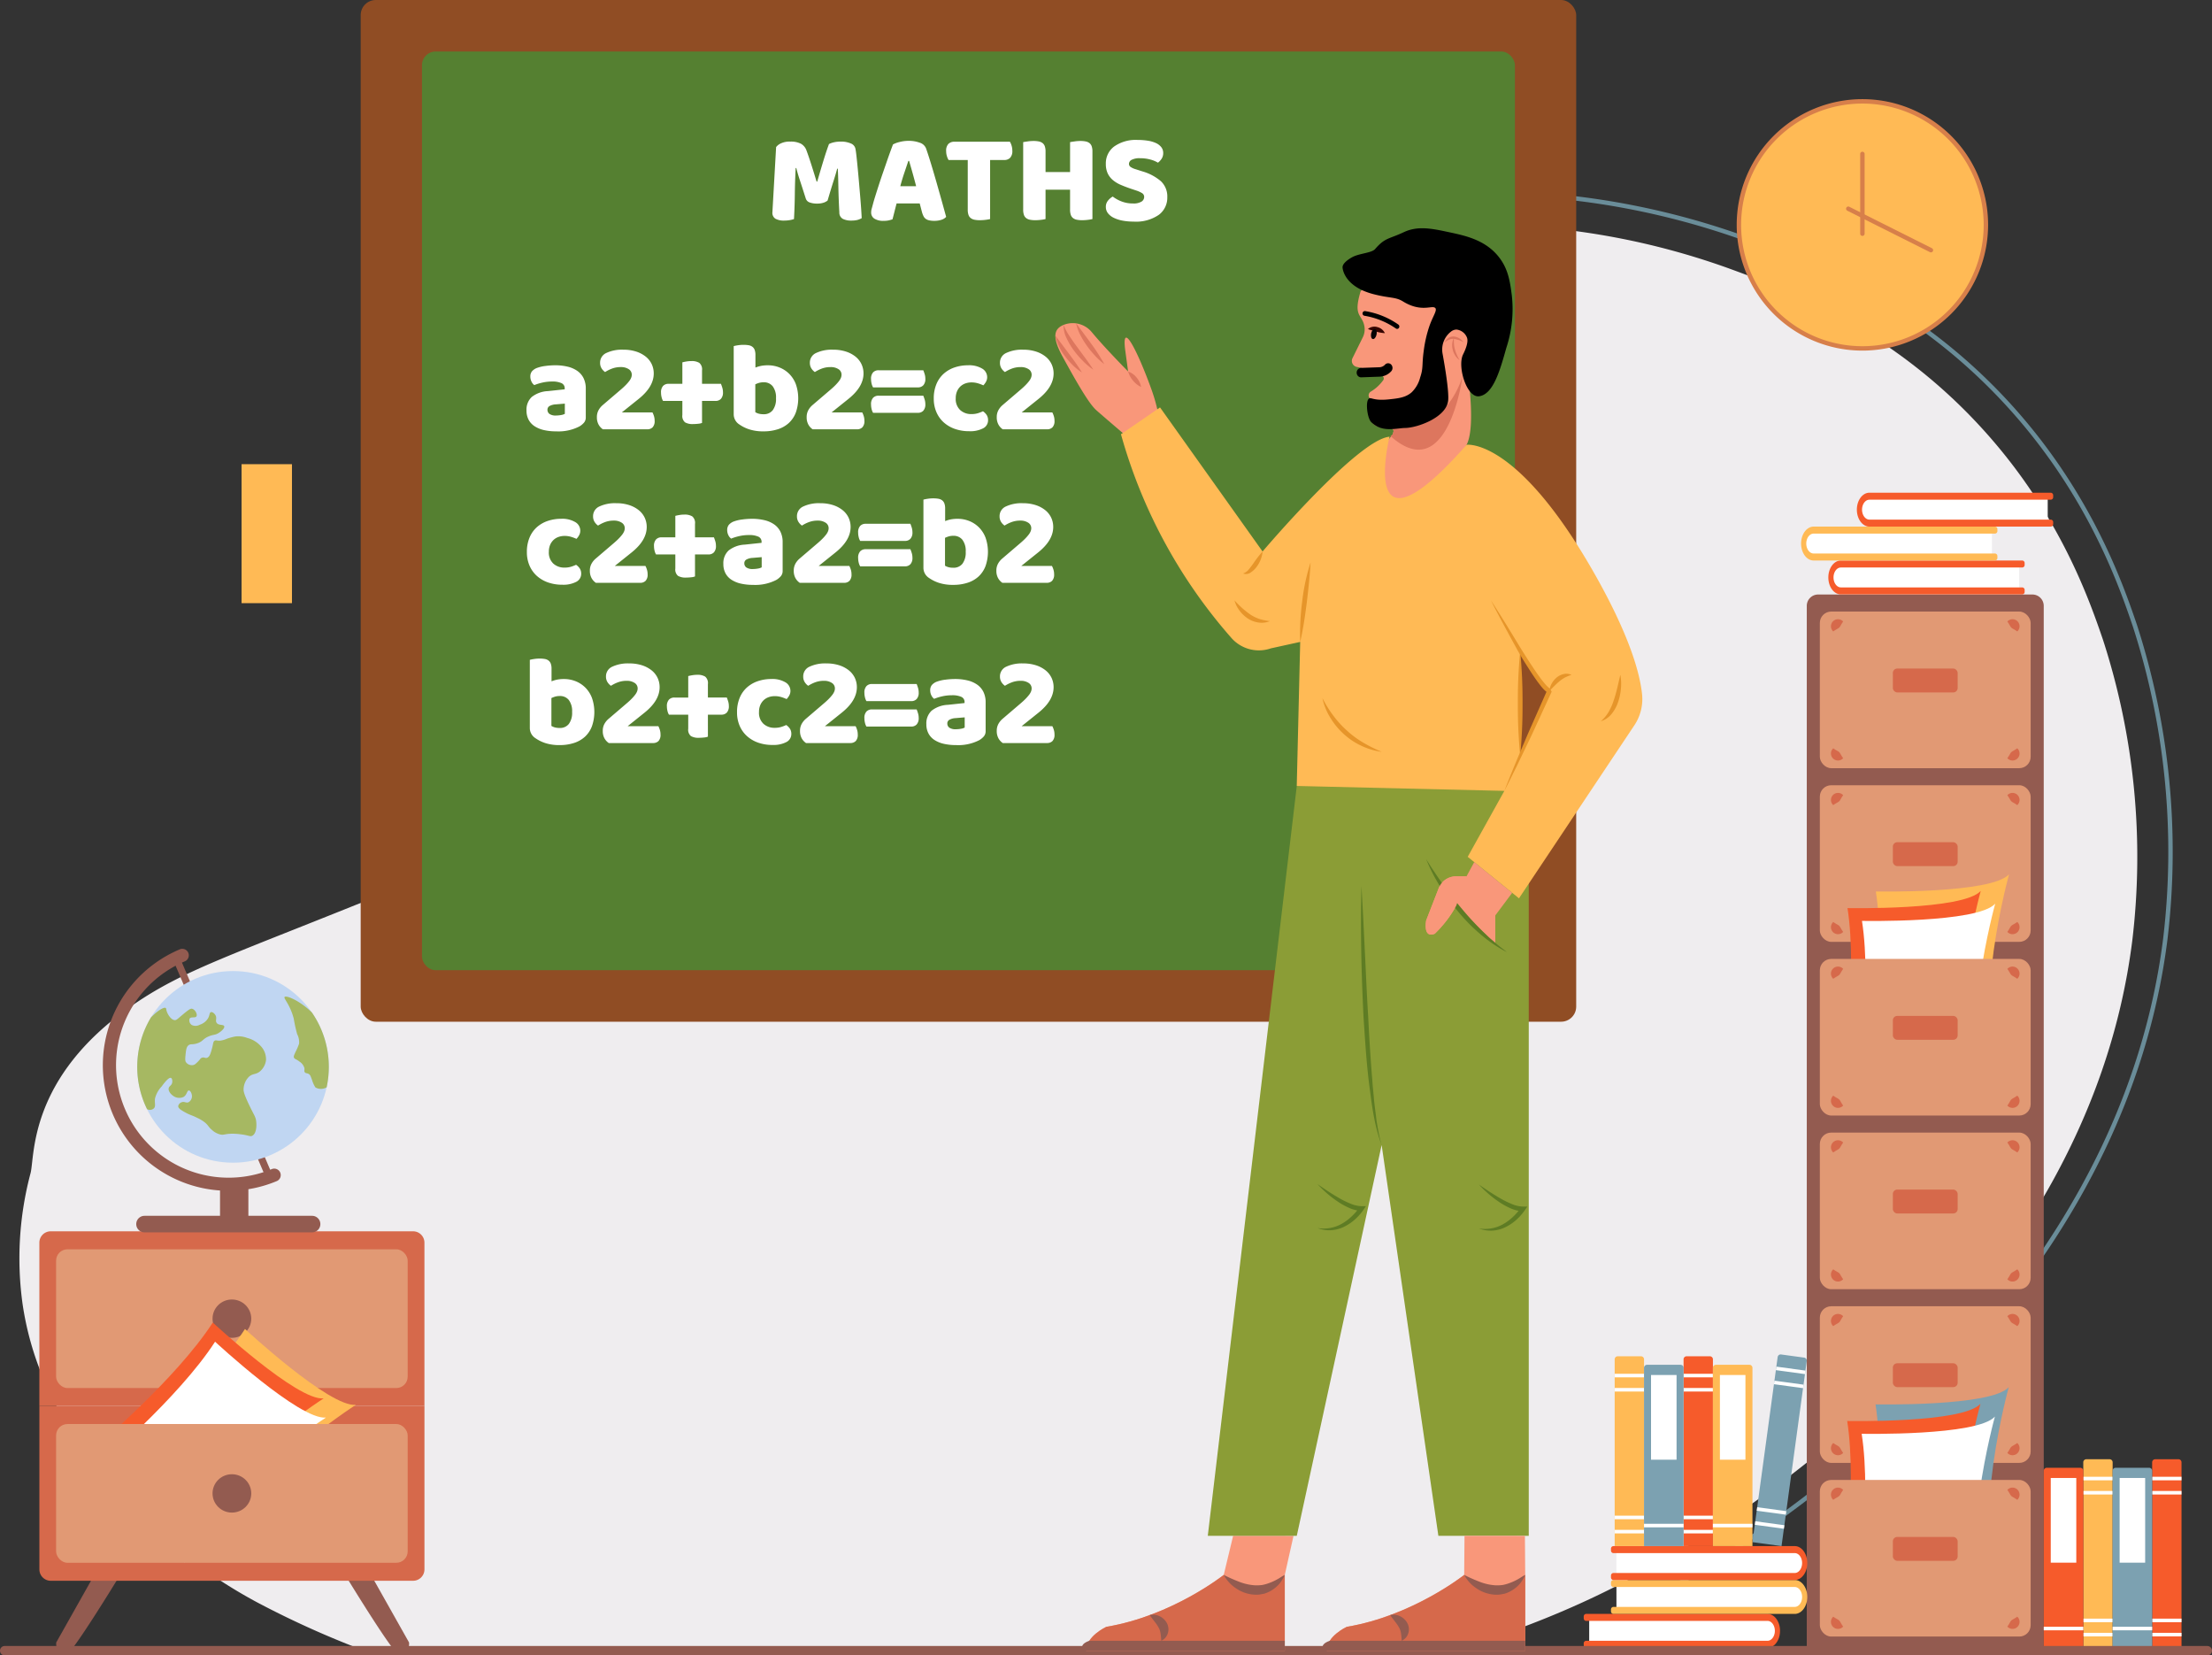 <svg xmlns="http://www.w3.org/2000/svg" viewBox="0 0 471.385 352.678" id="sir-teaching-maths-in-the-class"><rect x="0" y="0" width="471.385" height="352.678" fill="#333333" stroke="none"/><g data-name="Layer 2"><g data-name="Layer 1"><path fill="#efedef" d="M306.768,352.673c15.255-4.769,28.942-9.641,45.408-18.888,16.982-9.538,92.422-54.928,102.232-133.484a149.842,149.842,0,0,0-6.252-63.987c-3.032-8.89-9.322-26.746-25.197-44.404C403.527,70.281,381.353,61.898,368.351,57.157a157.567,157.567,0,0,0-61.227-9.097c-11.791.385-32.604,1.249-56.261,11.584-15.433,6.74-25.028,14.429-39.166,25.919-22.399,18.222-25.347,25.807-64.531,63.433-10.758,10.326-19.602,18.466-33.101,26.483-9.36,5.558-16.926,8.665-30.886,14.335-34.312,13.941-44.081,16.763-55.309,24.612C6.035,229.7,7.45,246.357,6.511,249.943a70.527,70.527,0,0,0-1.662,28.135c2.863,18.841,13.011,31.158,19.311,38.612a106.174,106.174,0,0,0,30.886,24.821,197.374,197.374,0,0,0,25.309,11.162Z"></path><path fill="#6a8d99" d="M355.199,339.355l-.459-.818c22.437-12.604,96.409-59.855,106.248-138.691a156.164,156.164,0,0,0-6.49-66.438c-2.796-8.198-9.344-27.397-26.143-46.09-20.582-22.901-44.073-31.467-56.693-36.068a163.434,163.434,0,0,0-63.599-9.453c-11.664.38-33.374,1.085-58.433,12.026l-.375-.859c25.224-11.015,47.886-11.751,58.776-12.104A164.206,164.206,0,0,1,371.984,50.367c12.696,4.631,36.33,13.248,57.068,36.324,16.929,18.835,23.52,38.161,26.334,46.414a157.161,157.161,0,0,1,6.533,66.857C452.026,279.234,377.733,326.697,355.199,339.355Z"></path><path fill="#935b50" d="M385.03,129.081V352.447H435.528V129.081a2.423,2.423,0,0,0-2.423-2.423H387.453A2.423,2.423,0,0,0,385.03,129.081Z"></path><rect width="44.925" height="33.367" x="387.816" y="167.294" fill="#e19974" rx="2.423"></rect><rect width="44.925" height="33.367" x="387.816" y="130.292" fill="#e19974" rx="2.423"></rect><path fill="#d6694b" d="M429.888 159.424a1.497 1.497 0 11-2.115 2.115c.533-.766.599-1.058.832-1.283C428.832 160.026 429.126 159.958 429.888 159.424zM427.772 132.412a1.497 1.497 0 112.115 2.115c-.766-.533-1.058-.598-1.283-.832C428.374 133.468 428.305 133.173 427.772 132.412zM390.67 134.527a1.497 1.497 0 112.115-2.115c-.533.766-.599 1.058-.832 1.283C391.726 133.926 391.431 133.994 390.67 134.527zM392.785 161.54a1.497 1.497 0 11-2.115-2.115c.766.533 1.058.599 1.283.832C392.184 160.484 392.252 160.778 392.785 161.54zM429.888 196.426a1.497 1.497 0 11-2.115 2.115c.533-.766.599-1.058.832-1.283C428.832 197.027 429.126 196.959 429.888 196.426zM427.772 169.413a1.497 1.497 0 112.115 2.115c-.766-.533-1.058-.599-1.283-.832C428.374 170.469 428.305 170.175 427.772 169.413zM390.67 171.529a1.497 1.497 0 112.115-2.115c-.533.766-.599 1.058-.832 1.283C391.726 170.928 391.431 170.996 390.67 171.529zM392.785 198.541a1.497 1.497 0 11-2.115-2.115c.766.533 1.058.599 1.283.832C392.184 197.485 392.252 197.78 392.785 198.541z"></path><rect width="44.925" height="33.367" x="387.816" y="241.297" fill="#e19974" rx="2.423"></rect><rect width="44.925" height="33.367" x="387.816" y="278.299" fill="#e19974" rx="2.423"></rect><rect width="13.812" height="5.089" x="403.373" y="142.432" fill="#d6694b" rx=".939"></rect><rect width="13.812" height="5.089" x="403.373" y="253.437" fill="#d6694b" rx=".939"></rect><rect width="13.812" height="5.089" x="403.373" y="290.439" fill="#d6694b" rx=".939"></rect><rect width="13.812" height="5.089" x="403.373" y="179.434" fill="#d6694b" rx=".939"></rect><path fill="#d6694b" d="M429.888 270.429a1.497 1.497 0 11-2.115 2.115c.533-.766.599-1.058.832-1.283C428.832 271.03 429.126 270.962 429.888 270.429zM427.772 243.417a1.497 1.497 0 112.115 2.115c-.766-.533-1.058-.599-1.283-.832C428.374 244.472 428.305 244.178 427.772 243.417zM390.67 245.532a1.497 1.497 0 112.115-2.115c-.533.766-.599 1.058-.832 1.283C391.726 244.931 391.431 244.999 390.67 245.532zM392.785 272.544a1.497 1.497 0 11-2.115-2.115c.766.533 1.058.599 1.283.832C392.184 271.488 392.252 271.783 392.785 272.544zM429.888 307.431a1.497 1.497 0 11-2.115 2.115c.533-.766.599-1.058.832-1.283C428.832 308.032 429.126 307.964 429.888 307.431zM427.772 280.418a1.497 1.497 0 112.115 2.115c-.766-.533-1.058-.599-1.283-.832C428.374 281.474 428.305 281.179 427.772 280.418zM390.67 282.533a1.497 1.497 0 112.115-2.115c-.533.766-.599 1.058-.832 1.283C391.726 281.932 391.431 282 390.67 282.533zM392.785 309.546a1.497 1.497 0 11-2.115-2.115c.766.533 1.058.599 1.283.832C392.184 308.49 392.252 308.785 392.785 309.546z"></path><path fill="#7ca1b1" d="M399.68,299.201s24.65.5,28.394-3.665c0,0-8.072,28.921-1.978,43.11l-27.416-2.895S401.887,313.352,399.68,299.201Z"></path><path fill="#f65b2b" d="M393.645,302.744s24.65.5,28.394-3.665c0,0-8.072,28.921-1.978,43.11l-27.416-2.895S395.851,316.895,393.645,302.744Z"></path><path fill="#fff" d="M396.728,305.466s24.65.5,28.394-3.665c0,0-8.072,28.921-1.978,43.11l-27.416-2.895S398.934,319.618,396.728,305.466Z"></path><path fill="#ffba55" d="M399.746,189.929s24.65.5,28.394-3.665c0,0-8.072,28.921-1.978,43.11L398.746,226.479S401.952,204.081,399.746,189.929Z"></path><path fill="#f65b2b" d="M393.71,193.472s24.65.5,28.394-3.665c0,0-8.072,28.921-1.978,43.11l-27.416-2.895S395.916,207.624,393.71,193.472Z"></path><path fill="#fff" d="M396.793,196.195s24.65.5,28.394-3.665c0,0-8.072,28.921-1.978,43.11l-27.416-2.895S399,210.346,396.793,196.195Z"></path><rect width="44.925" height="33.367" x="387.816" y="315.3" fill="#e19974" rx="2.423"></rect><rect width="13.812" height="5.089" x="403.373" y="327.44" fill="#d6694b" rx=".939"></rect><path fill="#d6694b" d="M429.888 344.432a1.497 1.497 0 11-2.115 2.115c.533-.766.599-1.058.832-1.283C428.832 345.033 429.126 344.965 429.888 344.432zM427.772 317.42a1.497 1.497 0 112.115 2.115c-.766-.533-1.058-.599-1.283-.832C428.374 318.476 428.305 318.181 427.772 317.42zM390.67 319.535a1.497 1.497 0 112.115-2.115c-.533.766-.599 1.058-.832 1.283C391.726 318.934 391.431 319.002 390.67 319.535zM392.785 346.547a1.497 1.497 0 11-2.115-2.115c.766.533 1.058.599 1.283.832C392.184 345.492 392.252 345.786 392.785 346.547z"></path><rect width="44.925" height="33.367" x="387.816" y="204.296" fill="#e19974" rx="2.423"></rect><rect width="13.812" height="5.089" x="403.373" y="216.436" fill="#d6694b" rx=".939"></rect><path fill="#d6694b" d="M429.888 233.428a1.497 1.497 0 11-2.115 2.115c.533-.766.599-1.058.832-1.283C428.832 234.029 429.126 233.961 429.888 233.428zM427.772 206.415a1.497 1.497 0 112.115 2.115c-.766-.533-1.058-.599-1.283-.832C428.374 207.471 428.305 207.176 427.772 206.415zM390.67 208.53a1.497 1.497 0 112.115-2.115c-.533.766-.599 1.058-.832 1.283C391.726 207.929 391.431 207.997 390.67 208.53zM392.785 235.543a1.497 1.497 0 11-2.115-2.115c.766.533 1.058.599 1.283.832C392.184 234.487 392.252 234.782 392.785 235.543z"></path><rect width="259.028" height="217.674" x="76.865" fill="#904d24" rx="3.214"></rect><rect width="232.906" height="195.722" x="89.926" y="10.976" fill="#558031" rx="2.89"></rect><path fill="#fff" d="M118.298 77.823a11.166 11.166 0 012.682.3 6 6 0 012.069.912 4.114 4.114 0 011.32 1.551 4.97 4.97 0 01.463 2.22v6.098a1.691 1.691 0 01-.395 1.157 3.971 3.971 0 01-.939.776 9.732 9.732 0 01-4.982 1.062 11.375 11.375 0 01-2.6-.272 6.134 6.134 0 01-1.988-.817 3.736 3.736 0 01-1.279-1.388 4.112 4.112 0 01-.449-1.96 3.687 3.687 0 011.116-2.886 6.022 6.022 0 013.458-1.252l3.566-.381v-.191a1.167 1.167 0 00-.694-1.129 4.681 4.681 0 00-2.001-.34 9.281 9.281 0 00-2.015.217 10.809 10.809 0 00-1.769.545 1.886 1.886 0 01-.599-.748 2.372 2.372 0 01-.245-1.049 1.747 1.747 0 01.34-1.129 2.635 2.635 0 011.048-.722 8.16 8.16 0 011.865-.435A16.187 16.187 0 01118.298 77.823zm.218 10.7a6.136 6.136 0 001.021-.095 2.485 2.485 0 00.831-.259V85.991l-1.961.163a3.018 3.018 0 00-1.252.327.88.88 0 00-.49.817 1.084 1.084 0 00.422.885A2.312 2.312 0 00118.516 88.523zM132.808 74.502a8.783 8.783 0 012.75.395 6.411 6.411 0 012.042 1.075 4.531 4.531 0 011.28 1.606 4.613 4.613 0 01.435 1.988q0 2.859-3.239 5.445l-3.567 2.858h6.534a4.515 4.515 0 01.313.763 3.264 3.264 0 01.15 1.007 1.896 1.896 0 01-.435 1.403 1.574 1.574 0 01-1.144.422h-9.447a2.899 2.899 0 01-.939-1.048 3.173 3.173 0 01-.34-1.511 3.007 3.007 0 01.381-1.566A3.885 3.885 0 01128.425 86.317l3.757-3.212q.708-.598 1.171-1.075a9.117 9.117 0 00.749-.857 2.931 2.931 0 00.408-.708 1.775 1.775 0 00.123-.626 1.362 1.362 0 00-.667-1.198 2.957 2.957 0 00-1.647-.435 5.249 5.249 0 00-1.946.34 7.77 7.77 0 00-1.429.721 2.711 2.711 0 01-.762-.817 2.146 2.146 0 01-.299-1.143 2.246 2.246 0 011.334-2.109A7.829 7.829 0 01132.808 74.502zM149.606 90.101a2.697 2.697 0 01-.803.177 9.693 9.693 0 01-1.13.068 3.153 3.153 0 01-1.688-.367 1.749 1.749 0 01-.572-1.566V85.419h-4.111a2.68 2.68 0 01-.313-.789 4.025 4.025 0 01-.122-.98 1.996 1.996 0 01.435-1.429 1.557 1.557 0 011.171-.449h2.94V77.197a7.83 7.83 0 01.831-.177 6.565 6.565 0 011.102-.095 3.073 3.073 0 011.674.381 1.802 1.802 0 01.585 1.606v2.858h4.029q.135.327.286.803a3.309 3.309 0 01.15.994 1.955 1.955 0 01-.435 1.403 1.524 1.524 0 01-1.144.448h-2.886zM156.357 73.74a7.385 7.385 0 01.871-.177 7.808 7.808 0 011.225-.095 6.443 6.443 0 011.075.082 1.829 1.829 0 01.803.326 1.477 1.477 0 01.49.667 3.103 3.103 0 01.164 1.103v2.668a6.597 6.597 0 011.293-.381 7.737 7.737 0 011.348-.109 6.689 6.689 0 012.478.463 6.148 6.148 0 012.069 1.348 6.265 6.265 0 011.416 2.192 9.172 9.172 0 01-.014 6.111 5.887 5.887 0 01-1.484 2.192 6.292 6.292 0 01-2.328 1.32 9.724 9.724 0 01-3.035.449 9.618 9.618 0 01-3.049-.422 8.002 8.002 0 01-2.124-1.048 2.562 2.562 0 01-1.198-2.178zm6.371 14.511a2.362 2.362 0 001.946-.858 3.974 3.974 0 00.694-2.545 3.918 3.918 0 00-.708-2.56 2.361 2.361 0 00-1.906-.843 3.568 3.568 0 00-.939.109 5.438 5.438 0 00-.858.326V87.815a2.803 2.803 0 00.721.313A3.821 3.821 0 00162.727 88.25zM177.51 74.502a8.783 8.783 0 012.75.395 6.411 6.411 0 012.042 1.075 4.532 4.532 0 011.28 1.606 4.613 4.613 0 01.435 1.988q0 2.859-3.239 5.445l-3.567 2.858h6.534a4.514 4.514 0 01.313.763 3.264 3.264 0 01.15 1.007 1.896 1.896 0 01-.435 1.403 1.574 1.574 0 01-1.144.422h-9.447a2.899 2.899 0 01-.939-1.048 3.173 3.173 0 01-.34-1.511 3.007 3.007 0 01.381-1.566 3.885 3.885 0 01.844-1.021l3.757-3.212q.708-.598 1.171-1.075a9.12 9.12 0 00.749-.857 2.931 2.931 0 00.408-.708 1.775 1.775 0 00.123-.626 1.362 1.362 0 00-.667-1.198 2.957 2.957 0 00-1.647-.435 5.249 5.249 0 00-1.946.34 7.77 7.77 0 00-1.429.721 2.711 2.711 0 01-.762-.817 2.146 2.146 0 01-.299-1.143 2.246 2.246 0 011.334-2.109A7.829 7.829 0 01177.51 74.502zM186.058 82.533a2.688 2.688 0 01-.313-.789 4.038 4.038 0 01-.122-.981 1.996 1.996 0 01.435-1.429 1.557 1.557 0 011.171-.449h9.528q.136.327.286.803a3.299 3.299 0 01.15.994 1.953 1.953 0 01-.435 1.403 1.523 1.523 0 01-1.144.449zm0 5.417a2.678 2.678 0 01-.313-.789 4.031 4.031 0 01-.122-.98 1.994 1.994 0 01.435-1.429 1.554 1.554 0 011.171-.449h9.528q.136.327.286.803a3.295 3.295 0 01.15.994 1.951 1.951 0 01-.435 1.402 1.52 1.52 0 01-1.144.449zM207.021 81.472a3.839 3.839 0 00-1.293.217 3.007 3.007 0 00-1.062.64 3.132 3.132 0 00-.722 1.048 3.667 3.667 0 00-.272 1.47 3.182 3.182 0 00.966 2.532 3.457 3.457 0 002.355.843 4.68 4.68 0 001.416-.191 8.577 8.577 0 001.062-.408 2.82 2.82 0 01.817.831 2.037 2.037 0 01.272 1.075 1.904 1.904 0 01-1.062 1.728 5.904 5.904 0 01-2.94.612 9.06 9.06 0 01-3.104-.503A7.009 7.009 0 01201.072 89.952a6.256 6.256 0 01-1.538-2.192 7.149 7.149 0 01-.545-2.831 7.833 7.833 0 01.585-3.145 6.08 6.08 0 011.593-2.219 6.74 6.74 0 012.328-1.307 8.868 8.868 0 012.79-.435 5.437 5.437 0 013.022.708 2.121 2.121 0 011.062 1.824 1.982 1.982 0 01-.245.966 3.373 3.373 0 01-.572.776 8.835 8.835 0 00-1.116-.423A4.738 4.738 0 00207.021 81.472zM218.019 74.502a8.783 8.783 0 012.75.395 6.411 6.411 0 012.042 1.075 4.532 4.532 0 011.28 1.606 4.613 4.613 0 01.435 1.988q0 2.859-3.239 5.445l-3.567 2.858h6.534a4.514 4.514 0 01.313.763 3.264 3.264 0 01.15 1.007 1.896 1.896 0 01-.435 1.403 1.574 1.574 0 01-1.144.422h-9.447a2.899 2.899 0 01-.939-1.048 3.173 3.173 0 01-.34-1.511 3.007 3.007 0 01.381-1.566 3.885 3.885 0 01.844-1.021l3.757-3.212q.708-.598 1.171-1.075a9.12 9.12 0 00.749-.857 2.931 2.931 0 00.408-.708 1.775 1.775 0 00.123-.626 1.362 1.362 0 00-.667-1.198 2.957 2.957 0 00-1.647-.435 5.249 5.249 0 00-1.946.34 7.77 7.77 0 00-1.429.721 2.711 2.711 0 01-.762-.817 2.146 2.146 0 01-.299-1.143 2.246 2.246 0 011.334-2.109A7.829 7.829 0 01218.019 74.502zM120.313 114.178a3.839 3.839 0 00-1.293.217 3.006 3.006 0 00-1.062.64 3.132 3.132 0 00-.722 1.048 3.667 3.667 0 00-.272 1.47 3.182 3.182 0 00.966 2.532 3.457 3.457 0 002.355.843 4.679 4.679 0 001.416-.191 8.576 8.576 0 001.062-.408 2.82 2.82 0 01.817.831 2.037 2.037 0 01.272 1.075 1.904 1.904 0 01-1.062 1.728 5.904 5.904 0 01-2.94.612 9.06 9.06 0 01-3.104-.503 7.009 7.009 0 01-2.382-1.415 6.257 6.257 0 01-1.538-2.192 7.149 7.149 0 01-.545-2.831 7.833 7.833 0 01.585-3.145 6.08 6.08 0 011.593-2.219 6.74 6.74 0 012.328-1.307 8.867 8.867 0 012.79-.435 5.437 5.437 0 013.022.708 2.121 2.121 0 011.062 1.824 1.982 1.982 0 01-.245.966 3.373 3.373 0 01-.572.776 8.834 8.834 0 00-1.116-.423A4.738 4.738 0 00120.313 114.178zM131.311 107.208a8.783 8.783 0 012.75.395 6.411 6.411 0 012.042 1.075 4.531 4.531 0 011.28 1.606 4.613 4.613 0 01.435 1.988q0 2.859-3.239 5.445l-3.567 2.858h6.534a4.515 4.515 0 01.313.763 3.264 3.264 0 01.15 1.007 1.896 1.896 0 01-.435 1.403 1.574 1.574 0 01-1.144.422h-9.447a2.899 2.899 0 01-.939-1.048 3.173 3.173 0 01-.34-1.511 3.007 3.007 0 01.381-1.566 3.885 3.885 0 01.844-1.021l3.757-3.212q.708-.598 1.171-1.075a9.12 9.12 0 00.749-.857 2.931 2.931 0 00.408-.708 1.775 1.775 0 00.123-.626 1.362 1.362 0 00-.667-1.198 2.957 2.957 0 00-1.647-.435 5.25 5.25 0 00-1.946.34 7.77 7.77 0 00-1.429.721 2.711 2.711 0 01-.762-.817 2.146 2.146 0 01-.299-1.143 2.246 2.246 0 011.334-2.109A7.829 7.829 0 01131.311 107.208zM148.108 122.808a2.697 2.697 0 01-.803.177 9.693 9.693 0 01-1.13.068 3.153 3.153 0 01-1.688-.367 1.749 1.749 0 01-.572-1.566v-2.995h-4.111a2.68 2.68 0 01-.313-.789 4.025 4.025 0 01-.122-.98 1.996 1.996 0 01.435-1.429 1.557 1.557 0 011.171-.449h2.94V109.904a7.83 7.83 0 01.831-.177 6.565 6.565 0 011.102-.095 3.073 3.073 0 011.674.381 1.802 1.802 0 01.585 1.606v2.858h4.029q.135.327.286.803a3.309 3.309 0 01.15.994 1.954 1.954 0 01-.435 1.403 1.524 1.524 0 01-1.144.448h-2.886zM160.25 110.53a11.166 11.166 0 012.682.3 6 6 0 012.069.912 4.114 4.114 0 011.32 1.551 4.97 4.97 0 01.463 2.22v6.098a1.691 1.691 0 01-.395 1.157 3.971 3.971 0 01-.939.776 9.732 9.732 0 01-4.982 1.062 11.375 11.375 0 01-2.6-.272 6.134 6.134 0 01-1.988-.817 3.736 3.736 0 01-1.279-1.388 4.112 4.112 0 01-.449-1.96 3.687 3.687 0 011.116-2.886 6.022 6.022 0 013.458-1.252l3.566-.381v-.191a1.167 1.167 0 00-.694-1.129 4.681 4.681 0 00-2.001-.34 9.281 9.281 0 00-2.015.217 10.81 10.81 0 00-1.769.545 1.886 1.886 0 01-.599-.748 2.372 2.372 0 01-.245-1.049 1.747 1.747 0 01.34-1.129 2.635 2.635 0 011.048-.722 8.16 8.16 0 011.865-.435A16.187 16.187 0 01160.25 110.53zm.218 10.7a6.136 6.136 0 001.021-.095 2.485 2.485 0 00.831-.259v-2.178l-1.961.163a3.018 3.018 0 00-1.252.327.88.88 0 00-.49.817 1.084 1.084 0 00.422.885A2.312 2.312 0 00160.468 121.229zM174.76 107.208a8.783 8.783 0 012.75.395 6.411 6.411 0 012.042 1.075 4.531 4.531 0 011.28 1.606 4.613 4.613 0 01.435 1.988q0 2.859-3.239 5.445L174.461 120.576h6.534a4.514 4.514 0 01.313.763 3.264 3.264 0 01.15 1.007 1.896 1.896 0 01-.435 1.403 1.574 1.574 0 01-1.144.422h-9.447a2.899 2.899 0 01-.939-1.048 3.173 3.173 0 01-.34-1.511 3.007 3.007 0 01.381-1.566 3.885 3.885 0 01.844-1.021l3.757-3.212q.708-.598 1.171-1.075a9.12 9.12 0 00.749-.857 2.931 2.931 0 00.408-.708 1.775 1.775 0 00.123-.626 1.362 1.362 0 00-.667-1.198 2.957 2.957 0 00-1.647-.435 5.25 5.25 0 00-1.946.34 7.77 7.77 0 00-1.429.721 2.711 2.711 0 01-.762-.817 2.146 2.146 0 01-.299-1.143 2.246 2.246 0 011.334-2.109A7.829 7.829 0 01174.76 107.208zM183.309 115.24a2.689 2.689 0 01-.313-.789 4.038 4.038 0 01-.122-.981 1.996 1.996 0 01.435-1.429 1.557 1.557 0 011.171-.449h9.528q.136.327.286.803a3.299 3.299 0 01.15.994 1.953 1.953 0 01-.435 1.403 1.524 1.524 0 01-1.144.449zm0 5.417a2.678 2.678 0 01-.313-.789 4.031 4.031 0 01-.122-.98 1.994 1.994 0 01.435-1.429 1.554 1.554 0 011.171-.449h9.528q.136.327.286.803a3.295 3.295 0 01.15.994 1.951 1.951 0 01-.435 1.402 1.52 1.52 0 01-1.144.449zM196.785 106.446a7.385 7.385 0 01.871-.177 7.808 7.808 0 011.225-.095 6.443 6.443 0 011.075.082 1.829 1.829 0 01.803.326 1.477 1.477 0 01.49.667 3.102 3.102 0 01.164 1.103v2.668a6.596 6.596 0 011.293-.381 7.736 7.736 0 011.348-.109 6.689 6.689 0 012.478.463 6.148 6.148 0 012.069 1.348 6.265 6.265 0 011.416 2.192 9.172 9.172 0 01-.014 6.111 5.887 5.887 0 01-1.484 2.192 6.292 6.292 0 01-2.328 1.32 9.723 9.723 0 01-3.035.449 9.618 9.618 0 01-3.049-.422 8.002 8.002 0 01-2.124-1.048 2.562 2.562 0 01-1.198-2.178zm6.371 14.511a2.362 2.362 0 001.946-.858 3.974 3.974 0 00.694-2.545 3.918 3.918 0 00-.708-2.56 2.361 2.361 0 00-1.906-.843 3.568 3.568 0 00-.939.109 5.438 5.438 0 00-.858.326v5.935a2.803 2.803 0 00.722.313A3.821 3.821 0 00203.155 120.957zM217.938 107.208a8.783 8.783 0 012.75.395 6.411 6.411 0 012.042 1.075 4.531 4.531 0 011.28 1.606 4.613 4.613 0 01.435 1.988q0 2.859-3.239 5.445l-3.567 2.858h6.534a4.515 4.515 0 01.313.763 3.264 3.264 0 01.15 1.007 1.896 1.896 0 01-.435 1.403 1.574 1.574 0 01-1.144.422h-9.447a2.899 2.899 0 01-.939-1.048 3.173 3.173 0 01-.34-1.511 3.007 3.007 0 01.381-1.566 3.885 3.885 0 01.844-1.021l3.757-3.212q.708-.598 1.171-1.075a9.12 9.12 0 00.749-.857 2.931 2.931 0 00.408-.708 1.775 1.775 0 00.123-.626 1.362 1.362 0 00-.667-1.198 2.957 2.957 0 00-1.647-.435 5.25 5.25 0 00-1.946.34 7.769 7.769 0 00-1.429.721 2.711 2.711 0 01-.762-.817 2.146 2.146 0 01-.299-1.143 2.246 2.246 0 011.334-2.109A7.829 7.829 0 01217.938 107.208zM112.907 140.581a7.385 7.385 0 01.871-.177 7.808 7.808 0 011.225-.095 6.443 6.443 0 011.075.082 1.829 1.829 0 01.803.326 1.477 1.477 0 01.49.667 3.102 3.102 0 01.164 1.103v2.668a6.597 6.597 0 011.293-.381 7.737 7.737 0 011.348-.109 6.689 6.689 0 012.478.463 6.148 6.148 0 012.069 1.348 6.265 6.265 0 011.416 2.192 9.172 9.172 0 01-.014 6.111 5.887 5.887 0 01-1.484 2.192 6.292 6.292 0 01-2.328 1.32 9.724 9.724 0 01-3.035.449 9.618 9.618 0 01-3.049-.422 8.002 8.002 0 01-2.124-1.048 2.562 2.562 0 01-1.198-2.178zm6.371 14.511a2.362 2.362 0 001.946-.858 3.974 3.974 0 00.694-2.545 3.918 3.918 0 00-.708-2.56 2.361 2.361 0 00-1.906-.843 3.568 3.568 0 00-.939.109 5.438 5.438 0 00-.858.326v5.935a2.803 2.803 0 00.722.313A3.821 3.821 0 00119.278 155.091zM134.06 141.342a8.783 8.783 0 012.75.395 6.411 6.411 0 012.042 1.075 4.531 4.531 0 011.28 1.606 4.613 4.613 0 01.435 1.988q0 2.859-3.239 5.445l-3.567 2.858h6.534a4.515 4.515 0 01.313.763 3.264 3.264 0 01.15 1.007 1.896 1.896 0 01-.435 1.403 1.574 1.574 0 01-1.144.422h-9.447a2.899 2.899 0 01-.939-1.048 3.173 3.173 0 01-.34-1.511 3.007 3.007 0 01.381-1.566 3.885 3.885 0 01.844-1.021l3.757-3.212q.708-.598 1.171-1.075a9.12 9.12 0 00.749-.857 2.931 2.931 0 00.408-.708 1.775 1.775 0 00.123-.626 1.362 1.362 0 00-.667-1.198 2.957 2.957 0 00-1.647-.435 5.249 5.249 0 00-1.946.34 7.769 7.769 0 00-1.429.721 2.711 2.711 0 01-.762-.817 2.146 2.146 0 01-.299-1.143 2.246 2.246 0 011.334-2.109A7.829 7.829 0 01134.06 141.342zM150.858 156.942a2.697 2.697 0 01-.803.177 9.693 9.693 0 01-1.13.068 3.153 3.153 0 01-1.688-.367 1.749 1.749 0 01-.572-1.566v-2.995h-4.111a2.68 2.68 0 01-.313-.789 4.025 4.025 0 01-.122-.98 1.996 1.996 0 01.435-1.429 1.557 1.557 0 011.171-.449H146.665v-4.574a7.831 7.831 0 01.831-.177 6.565 6.565 0 011.102-.095 3.073 3.073 0 011.674.381 1.802 1.802 0 01.585 1.606v2.858h4.029q.135.327.286.803a3.309 3.309 0 01.15.994 1.955 1.955 0 01-.435 1.403 1.524 1.524 0 01-1.144.448h-2.886zM165.096 148.313a3.839 3.839 0 00-1.293.217 3.007 3.007 0 00-1.062.64 3.132 3.132 0 00-.722 1.048 3.667 3.667 0 00-.272 1.47 3.182 3.182 0 00.966 2.532 3.457 3.457 0 002.355.843 4.679 4.679 0 001.416-.191 8.577 8.577 0 001.062-.408 2.82 2.82 0 01.817.831 2.037 2.037 0 01.272 1.075 1.904 1.904 0 01-1.062 1.728 5.904 5.904 0 01-2.94.612 9.06 9.06 0 01-3.104-.503 7.009 7.009 0 01-2.382-1.415 6.256 6.256 0 01-1.538-2.192 7.149 7.149 0 01-.545-2.831 7.833 7.833 0 01.585-3.145 6.08 6.08 0 011.593-2.219 6.74 6.74 0 012.328-1.307 8.868 8.868 0 012.79-.435 5.437 5.437 0 013.022.708 2.121 2.121 0 011.062 1.824 1.982 1.982 0 01-.245.966 3.373 3.373 0 01-.572.776 8.834 8.834 0 00-1.116-.423A4.738 4.738 0 00165.096 148.313zM176.094 141.342a8.783 8.783 0 012.75.395 6.411 6.411 0 012.042 1.075 4.532 4.532 0 011.28 1.606 4.613 4.613 0 01.435 1.988q0 2.859-3.239 5.445l-3.567 2.858h6.534a4.514 4.514 0 01.313.763 3.264 3.264 0 01.15 1.007 1.896 1.896 0 01-.435 1.403 1.574 1.574 0 01-1.144.422h-9.447a2.899 2.899 0 01-.939-1.048 3.173 3.173 0 01-.34-1.511 3.007 3.007 0 01.381-1.566 3.885 3.885 0 01.844-1.021l3.757-3.212q.708-.598 1.171-1.075a9.12 9.12 0 00.749-.857 2.931 2.931 0 00.408-.708 1.775 1.775 0 00.123-.626 1.362 1.362 0 00-.667-1.198 2.957 2.957 0 00-1.647-.435 5.249 5.249 0 00-1.946.34 7.769 7.769 0 00-1.429.721 2.711 2.711 0 01-.762-.817 2.146 2.146 0 01-.299-1.143 2.246 2.246 0 011.334-2.109A7.829 7.829 0 01176.094 141.342zM184.643 149.374a2.689 2.689 0 01-.313-.789 4.038 4.038 0 01-.122-.981 1.996 1.996 0 01.435-1.429 1.558 1.558 0 011.171-.449h9.528q.136.327.286.803a3.299 3.299 0 01.15.994 1.953 1.953 0 01-.435 1.403 1.523 1.523 0 01-1.144.449zm0 5.417a2.678 2.678 0 01-.313-.789 4.031 4.031 0 01-.122-.98 1.994 1.994 0 01.435-1.429 1.554 1.554 0 011.171-.449h9.528q.136.327.286.803a3.295 3.295 0 01.15.994 1.951 1.951 0 01-.435 1.402 1.52 1.52 0 01-1.144.449zM203.509 144.664a11.166 11.166 0 012.682.3 6 6 0 012.069.912 4.114 4.114 0 011.32 1.551 4.97 4.97 0 01.463 2.22v6.098a1.691 1.691 0 01-.395 1.157 3.971 3.971 0 01-.939.776A9.732 9.732 0 01203.727 158.739a11.375 11.375 0 01-2.6-.272 6.134 6.134 0 01-1.988-.817 3.736 3.736 0 01-1.279-1.388 4.112 4.112 0 01-.449-1.96 3.687 3.687 0 011.116-2.886 6.022 6.022 0 013.458-1.252l3.566-.381v-.191a1.167 1.167 0 00-.694-1.129 4.681 4.681 0 00-2.001-.34 9.281 9.281 0 00-2.015.217 10.809 10.809 0 00-1.769.545 1.886 1.886 0 01-.599-.748 2.372 2.372 0 01-.245-1.049 1.747 1.747 0 01.34-1.129 2.635 2.635 0 011.048-.722 8.16 8.16 0 011.865-.435A16.187 16.187 0 01203.509 144.664zm.218 10.7a6.136 6.136 0 001.021-.095 2.485 2.485 0 00.831-.259v-2.178l-1.961.163a3.018 3.018 0 00-1.252.327.88.88 0 00-.49.817 1.084 1.084 0 00.422.885A2.312 2.312 0 00203.727 155.363zM218.019 141.342a8.783 8.783 0 012.75.395 6.411 6.411 0 012.042 1.075 4.532 4.532 0 011.28 1.606 4.613 4.613 0 01.435 1.988q0 2.859-3.239 5.445l-3.567 2.858h6.534a4.514 4.514 0 01.313.763 3.264 3.264 0 01.15 1.007 1.896 1.896 0 01-.435 1.403 1.574 1.574 0 01-1.144.422h-9.447a2.899 2.899 0 01-.939-1.048 3.173 3.173 0 01-.34-1.511 3.007 3.007 0 01.381-1.566 3.885 3.885 0 01.844-1.021l3.757-3.212q.708-.598 1.171-1.075a9.12 9.12 0 00.749-.857 2.931 2.931 0 00.408-.708 1.775 1.775 0 00.123-.626 1.362 1.362 0 00-.667-1.198 2.957 2.957 0 00-1.647-.435 5.249 5.249 0 00-1.946.34 7.769 7.769 0 00-1.429.721 2.711 2.711 0 01-.762-.817 2.146 2.146 0 01-.299-1.143 2.246 2.246 0 011.334-2.109A7.829 7.829 0 01218.019 141.342z"></path><circle cx="396.885" cy="47.911" r="26.317" fill="#ffba55"></circle><path fill="#d77f4a" d="M396.885,74.698A26.787,26.787,0,1,1,423.672,47.911,26.817,26.817,0,0,1,396.885,74.698Zm0-52.635A25.848,25.848,0,1,0,422.732,47.911,25.876,25.876,0,0,0,396.885,22.063Z"></path><path fill="#d77f4a" d="M396.885,50.259a.471.471,0,0,1-.47-.47V32.818a.47.47,0,1,1,.939,0v16.971A.471.471,0,0,1,396.885,50.259Z"></path><path fill="#d77f4a" d="M411.486,53.769a.473.473,0,0,1-.21-.05L393.668,44.89a.469.469,0,0,1,.42-.84l17.608,8.83a.47.47,0,0,1-.21.89Z"></path><rect width="10.739" height="29.609" x="51.479" y="98.893" fill="#ffba55"></rect><path fill="#fff" d="M393.08,120.042h37.215a0,0,0,0,1,0,0v5.908a0,0,0,0,1,0,0h-37.215a2.542,2.542,0,0,1-2.542-2.542v-.824A2.542,2.542,0,0,1,393.08,120.042Z"></path><path fill="#f65b2b" d="M431.459,126.102a.535.535,0,0,1-.535.535H392.299c-1.475,0-2.674-1.62-2.674-3.611,0-1.991,1.2-3.611,2.674-3.611h38.625a.535.535,0,0,1,.535.535v.421a.535.535,0,0,1-.535.535H392.299c-.865,0-1.569.95-1.569,2.119,0,1.169.704,2.119,1.569,2.119h38.625a.535.535,0,0,1,.535.535Z"></path><path fill="#fff" d="M387.274,112.82h37.215a0,0,0,0,1,0,0v5.908a0,0,0,0,1,0,0h-37.215a2.542,2.542,0,0,1-2.542-2.542v-.824a2.542,2.542,0,0,1,2.542-2.542Z"></path><path fill="#ffba55" d="M425.653,118.88a.535.535,0,0,1-.535.535H386.492c-1.475,0-2.674-1.62-2.674-3.611,0-1.991,1.2-3.611,2.674-3.611h38.625a.535.535,0,0,1,.535.535v.421a.535.535,0,0,1-.535.535H386.492c-.865,0-1.569.95-1.569,2.119,0,1.169.704,2.119,1.569,2.119h38.625a.535.535,0,0,1,.535.535Z"></path><path fill="#fff" d="M399.159,105.599h37.215a0,0,0,0,1,0,0V111.507a0,0,0,0,1,0,0h-37.215a2.542,2.542,0,0,1-2.542-2.542v-.824A2.542,2.542,0,0,1,399.159,105.599Z"></path><path fill="#f65b2b" d="M437.538 111.658a.535.535 0 01-.535.535H398.378c-1.475 0-2.674-1.62-2.674-3.611 0-1.991 1.2-3.611 2.674-3.611h38.625a.535.535 0 01.535.535v.421a.535.535 0 01-.535.535H398.378c-.865 0-1.569.95-1.569 2.119 0 1.169.704 2.119 1.569 2.119h38.625a.535.535 0 01.535.535zM464.889 311.541l0 39.792h-6.257l0-39.793a.65.65 0 01.65-.65h4.956A.65.65 0 01464.889 311.541z"></path><rect width="6.257" height=".756" x="458.632" y="347.873" fill="#fff"></rect><rect width="6.257" height=".756" x="458.632" y="344.85" fill="#fff"></rect><rect width="6.257" height=".756" x="458.632" y="317.646" fill="#fff"></rect><rect width="6.257" height=".756" x="458.632" y="314.624" fill="#fff"></rect><path fill="#ffba55" d="M443.954,311.541l0,39.792h6.257l0-39.793a.65.65,0,0,0-.65-.65H444.604A.65.65,0,0,0,443.954,311.541Z"></path><rect width="6.257" height=".756" x="443.954" y="347.873" fill="#fff"></rect><rect width="6.257" height=".756" x="443.954" y="344.85" fill="#fff"></rect><rect width="6.257" height=".756" x="443.954" y="317.646" fill="#fff"></rect><rect width="6.257" height=".756" x="443.954" y="314.624" fill="#fff"></rect><path fill="#f65b2b" d="M443.961,351.334V313.355a.65.65,0,0,0-.65-.65h-7.132a.65.65,0,0,0-.65.65v37.979Z"></path><rect width="8.433" height=".756" x="435.528" y="346.581" fill="#fff"></rect><rect width="18.045" height="5.441" x="430.722" y="321.183" fill="#fff" transform="rotate(90 439.745 323.903)"></rect><path fill="#7ca1b1" d="M435.757,327.803H473.736a0,0,0,0,1,0,0v8.433a0,0,0,0,1,0,0H435.757a.65.65,0,0,1-.65-.65V328.453A.65.65,0,0,1,435.757,327.803Z" transform="rotate(90 454.421 332.02)"></path><rect width="8.433" height=".756" x="450.205" y="346.581" fill="#fff"></rect><rect width="18.045" height="5.441" x="445.399" y="321.183" fill="#fff" transform="rotate(90 454.421 323.903)"></rect><path fill="#fff" d="M341.205,344.466h37.215a0,0,0,0,1,0,0v5.908a0,0,0,0,1,0,0H341.205a2.542,2.542,0,0,1-2.542-2.542v-.824A2.542,2.542,0,0,1,341.205,344.466Z" transform="rotate(180 358.542 347.42)"></path><path fill="#f65b2b" d="M337.499,350.525a.535.535,0,0,0,.535.535h38.625c1.475,0,2.674-1.62,2.674-3.611,0-1.991-1.2-3.611-2.674-3.611H338.034a.535.535,0,0,0-.535.535v.421a.535.535,0,0,0,.535.535h38.625c.865,0,1.569.951,1.569,2.119,0,1.169-.704,2.119-1.569,2.119H338.034a.535.535,0,0,0-.535.535Z"></path><path fill="#fff" d="M347.012,337.244h37.215a0,0,0,0,1,0,0v5.908a0,0,0,0,1,0,0H347.012a2.542,2.542,0,0,1-2.542-2.542v-.824A2.542,2.542,0,0,1,347.012,337.244Z" transform="rotate(180 364.348 340.198)"></path><path fill="#ffba55" d="M343.305,343.304a.535.535,0,0,0,.535.535H382.466c1.475,0,2.674-1.62,2.674-3.611,0-1.991-1.2-3.611-2.674-3.611H343.841a.535.535,0,0,0-.535.535v.421a.535.535,0,0,0,.535.535H382.466c.865,0,1.569.95,1.569,2.119,0,1.169-.704,2.119-1.569,2.119H343.841a.535.535,0,0,0-.535.535Z"></path><path fill="#fff" d="M347.012,330.022h37.215a0,0,0,0,1,0,0v5.908a0,0,0,0,1,0,0H347.012a2.542,2.542,0,0,1-2.542-2.542v-.824A2.542,2.542,0,0,1,347.012,330.022Z" transform="rotate(180 364.348 332.977)"></path><path fill="#f65b2b" d="M343.305,336.082a.535.535,0,0,0,.535.535H382.466c1.475,0,2.674-1.62,2.674-3.611,0-1.991-1.2-3.611-2.674-3.611H343.841a.535.535,0,0,0-.535.535v.421a.535.535,0,0,0,.535.535H382.466c.865,0,1.569.95,1.569,2.119,0,1.169-.704,2.119-1.569,2.119H343.841a.535.535,0,0,0-.535.535Z"></path><path fill="#7ca1b1" d="M359.71,305.809h39.792a0,0,0,0,1,0,0v6.257a0,0,0,0,1,0,0h-39.792a.65.65,0,0,1-.65-.65v-4.956a.65.65,0,0,1,.65-.65Z" transform="rotate(97.76 379.281 308.937)"></path><rect width=".755" height="6.257" x="381.218" y="288.827" fill="#fff" transform="rotate(-82.242 381.595 291.955)"></rect><rect width=".755" height="6.257" x="380.81" y="291.822" fill="#fff" transform="rotate(-82.242 381.187 294.95)"></rect><rect width=".755" height="6.258" x="377.137" y="318.776" fill="#fff" transform="rotate(-82.233 377.514 321.905)"></rect><rect width=".755" height="6.257" x="376.728" y="321.771" fill="#fff" transform="rotate(-82.242 377.106 324.9)"></rect><path fill="#f65b2b" d="M365.03,289.603l0,39.793h-6.257l0-39.792a.65.65,0,0,1,.65-.65h4.956A.65.65,0,0,1,365.03,289.603Z"></path><rect width="6.257" height=".756" x="358.772" y="325.934" fill="#fff"></rect><rect width="6.257" height=".756" x="358.772" y="322.912" fill="#fff"></rect><rect width="6.257" height=".756" x="358.772" y="295.708" fill="#fff"></rect><rect width="6.257" height=".756" x="358.772" y="292.685" fill="#fff"></rect><path fill="#ffba55" d="M365.022,329.396V291.417a.65.65,0,0,1,.65-.65h7.132a.65.65,0,0,1,.65.65V329.396Z"></path><rect width="8.434" height=".756" x="365.021" y="324.642" fill="#fff"></rect><rect width="18.045" height="5.441" x="360.216" y="299.245" fill="#fff" transform="rotate(90 369.239 301.965)"></rect><path fill="#ffba55" d="M344.094,289.603l0,39.793H350.351l0-39.792a.65.65,0,0,0-.65-.65H344.745A.65.65,0,0,0,344.094,289.603Z"></path><rect width="6.257" height=".756" x="344.094" y="325.934" fill="#fff"></rect><rect width="6.257" height=".756" x="344.094" y="322.912" fill="#fff"></rect><rect width="6.257" height=".756" x="344.094" y="295.708" fill="#fff"></rect><rect width="6.257" height=".756" x="344.094" y="292.685" fill="#fff"></rect><path fill="#7ca1b1" d="M335.898,305.864h37.979a0,0,0,0,1,0,0v8.433a0,0,0,0,1,0,0H335.898a.65.65,0,0,1-.65-.65v-7.132A.65.65,0,0,1,335.898,305.864Z" transform="rotate(90 354.562 310.081)"></path><rect width="8.433" height=".756" x="350.346" y="324.642" fill="#fff"></rect><rect width="18.045" height="5.441" x="345.539" y="299.245" fill="#fff" transform="rotate(90 354.562 301.965)"></rect><path fill="#935b50" d="M24.228 336.183c0 .097 1.01-.141.998-.032 0 0-9.939 16.296-11.03 16.296a2.748 2.748 0 01-.315-.024 2.225 2.225 0 01-1.89-2.508l7.754-13.763zM74.927 336.183c0 .097-1.01-.141-.998-.032 0 0 9.939 16.296 11.03 16.296a2.749 2.749 0 00.315-.024 2.225 2.225 0 001.89-2.508l-7.754-13.763z"></path><path fill="#d6694b" d="M90.449,299.555H8.387V264.75a2.423,2.423,0,0,1,2.423-2.423h77.215a2.423,2.423,0,0,1,2.423,2.423Z"></path><path fill="#d6694b" d="M19.745,336.781H10.816A2.423,2.423,0,0,1,8.393,334.358V299.55H90.453v34.809A2.423,2.423,0,0,1,88.03,336.781H81.875"></path><rect width="74.923" height="29.559" x="11.956" y="266.161" fill="#e19974" rx="2.423"></rect><ellipse cx="49.418" cy="280.941" fill="#935b50" rx="4.126" ry="4.085"></ellipse><path fill="#ffba55" d="M52.206,283.138s18.068,16.775,23.635,16.158c0,0-25.27,16.217-30.162,30.864L27.139,309.756S44.436,295.169,52.206,283.138Z"></path><path fill="#f65b2b" d="M45.343,281.766s18.068,16.775,23.634,16.158c0,0-25.27,16.217-30.162,30.864l-18.539-20.404S37.573,293.798,45.343,281.766Z"></path><path fill="#fff" d="M45.833,285.85s18.068,16.775,23.634,16.158c0,0-25.27,16.217-30.162,30.864l-18.539-20.404S38.063,297.882,45.833,285.85Z"></path><rect width="74.923" height="29.559" x="11.956" y="303.389" fill="#e19974" rx="2.423"></rect><ellipse cx="49.418" cy="318.169" fill="#935b50" rx="4.126" ry="4.085"></ellipse><rect width="1.511" height="50.685" x="46.725" y="202.098" fill="#935b50" transform="rotate(-23.07 47.48 227.44)"></rect><circle cx="49.659" cy="227.297" r="20.415" fill="#c0d6f2"></circle><path fill="#a6b862" d="M66.451 215.692a20.4 20.4 0 013.152 15.959c-.013.007-.025.017-.038.024a2.375 2.375 0 01-2.349 0 6.139 6.139 0 01-.729-1.62c-.294-.768-.356-1.019-.648-1.215-.372-.25-.685-.121-.891-.405-.185-.256-.007-.462-.081-.891a2.447 2.447 0 00-1.053-1.377c-.696-.56-1.055-.501-1.179-.883-.078-.24.009-.427.369-1.223a12.5 12.5 0 00.729-1.701 3.57 3.57 0 00-.405-2.025 31.542 31.542 0 01-.729-3.321c-.82-3.112-2.243-4.31-1.944-4.617C61.025 212.02 63.85 213.159 66.451 215.692zM32.171 216.762c1.411-1.452 2.757-2.257 3.134-2.015.164.105.057.352.324.972.256.593.879 1.582 1.62 1.62.332.017.485-.167 1.539-1.053 1.569-1.319 1.838-1.423 2.106-1.377.684.117 1.229 1.193.972 1.62-.252.418-1.162.022-1.458.486a1.18 1.18 0 00.486 1.377 1.886 1.886 0 001.701-.081 3.227 3.227 0 001.701-1.296c.433-.714.302-1.275.648-1.377.314-.093.758.268.972.648.37.656-.08 1.134.243 1.62.416.626 1.462.286 1.62.729.147.41-.613 1.09-1.215 1.458-.745.456-.999.28-1.944.648-1.414.55-1.319 1.125-2.592 1.539-1.105.36-1.474.022-1.944.486-.386.381-.446.983-.567 2.187-.096.956.015 1.185.081 1.296a1.539 1.539 0 001.62.648c.323-.086.539-.3.972-.729.496-.492.496-.679.81-.81.482-.201.711.148 1.134 0 .563-.197.787-1.034 1.053-2.025.268-1.0.21-1.419.567-1.62.292-.165.473.035 1.134 0a5.088 5.088 0 001.458-.405 12.747 12.747 0 011.782-.486 5.33 5.33 0 012.592.324 5.734 5.734 0 012.754 1.62 4.114 4.114 0 011.215 3.078 3.75 3.75 0 01-1.215 2.349c-.938.819-1.566.438-2.43 1.215a3.897 3.897 0 00-1.134 2.592c-.023.421.016 1.004 1.296 3.645.996 2.055 1.256 2.288 1.377 3.159.135.974.085 2.68-.81 3.159-.496.265-.738-.12-2.673-.324a11.637 11.637 0 00-2.187-.081c-1.098.075-1.231.268-1.863.162a3.94 3.94 0 01-1.863-.972c-.802-.655-.726-.95-1.539-1.62a7.802 7.802 0 00-1.62-.972c-1.183-.599-1.5-.572-2.511-1.134-.882-.49-1.563-.879-1.539-1.377a1.093 1.093 0 01.729-.81c.608-.236.941.22 1.458 0a1.468 1.468 0 00.729-1.458c-.045-.461-.328-1.05-.648-1.053-.405-.004-.384.936-1.134 1.377a2.156 2.156 0 01-2.106-.162c-.551-.34-1.195-1.067-1.053-1.701.108-.483.588-.534.729-1.134.092-.396.017-.942-.243-1.053-.489-.208-1.513 1.173-2.025 1.863a5.624 5.624 0 00-1.377 2.511c-.139.985.213 1.641-.243 2.106a1.245 1.245 0 01-.972.324 1.315 1.315 0 01-.485-.151 20.426 20.426 0 01.834-19.541z"></path><path fill="#935b50" d="M48.713,253.694A26.762,26.762,0,0,1,38.348,202.244a1.385,1.385,0,0,1,1.068,2.555,23.993,23.993,0,0,0,18.52,44.268,1.385,1.385,0,0,1,1.068,2.555A26.608,26.608,0,0,1,48.713,253.694Z"></path><path fill="#935b50" d="M30.797 259.029H46.889v-6.209a1.762 1.762 0 011.762-1.762c.973 0 4.28.789 4.28 1.762v6.209H66.506a1.762 1.762 0 010 3.525H30.797a1.762 1.762 0 110-3.525zM470.385 352.678H1a1 1 0 010-2H470.385a1 1 0 010 2z"></path><path fill="#fff" d="M176.365 42.721a2.62 2.62 0 01-.912.477 4.276 4.276 0 01-1.293.177 4.559 4.559 0 01-1.62-.245A1.301 1.301 0 01171.71 42.285q-.763-2.395-1.253-3.879-.489-1.484-.762-2.601h-.137q-.081 1.607-.122 2.927-.041 1.321-.055 2.573-.013 1.252-.055 2.531-.04 1.28-.122 2.831a4.814 4.814 0 01-.926.231 6.942 6.942 0 01-1.144.096 3.785 3.785 0 01-1.864-.381 1.458 1.458 0 01-.667-1.389l.789-13.885a2.616 2.616 0 01.953-.762 4.307 4.307 0 012.069-.408 4.721 4.721 0 012.259.449 2.653 2.653 0 011.198 1.456q.245.653.531 1.497.286.845.571 1.742.286.899.559 1.783.271.886.489 1.593h.137q.653-2.287 1.307-4.424t1.197-3.58a4.391 4.391 0 011.049-.367 6.287 6.287 0 011.429-.149 5.177 5.177 0 012.179.395 1.565 1.565 0 01.979 1.13q.108.545.231 1.674.123 1.131.259 2.546.136 1.415.272 2.994t.259 3.036q.122 1.456.204 2.668.081 1.211.108 1.864a3.572 3.572 0 01-.966.396 5.673 5.673 0 01-1.294.122 3.878 3.878 0 01-1.742-.354 1.497 1.497 0 01-.762-1.389q-.164-2.968-.204-5.336-.041-2.369-.123-3.975h-.136q-.272 1.061-.79 2.668Q177.1 40.216 176.365 42.721zM190.303 30.769a5.751 5.751 0 011.402-.518 7.477 7.477 0 011.892-.245 6.801 6.801 0 012.41.396 2.098 2.098 0 011.348 1.238q.489 1.417 1.062 3.294.571 1.879 1.144 3.88.571 2.001 1.116 3.947.543 1.947.952 3.444a2.247 2.247 0 01-.979.612 4.658 4.658 0 01-1.552.231 4.771 4.771 0 01-1.103-.109 1.951 1.951 0 01-.735-.326 1.614 1.614 0 01-.463-.572 4.837 4.837 0 01-.312-.816l-.49-1.879h-4.928q-.218.817-.436 1.688-.218.872-.436 1.688a6.951 6.951 0 01-.804.231 4.7 4.7 0 01-1.021.096 3.562 3.562 0 01-2.056-.477 1.533 1.533 0 01-.667-1.32 2.748 2.748 0 01.109-.763c.072-.254.153-.553.245-.898q.189-.734.53-1.824.34-1.088.749-2.354.409-1.266.871-2.6.463-1.334.871-2.519.409-1.184.749-2.109Q190.112 31.26 190.303 30.769zm3.268 3.512q-.382 1.144-.858 2.546t-.857 2.845h3.376q-.381-1.471-.775-2.872-.396-1.402-.722-2.519zM202.146 34.091a3.541 3.541 0 01-.354-.816 3.61 3.61 0 01-.163-1.089 2.06 2.06 0 01.477-1.525 1.706 1.706 0 011.238-.463h11.87a3.528 3.528 0 01.354.817 3.58 3.58 0 01.163 1.089 2.06 2.06 0 01-.476 1.524 1.706 1.706 0 01-1.239.463h-3.021V46.668a7.583 7.583 0 01-.939.164 9.946 9.946 0 01-1.266.081 5.672 5.672 0 01-1.103-.095 1.947 1.947 0 01-.804-.341 1.47 1.47 0 01-.49-.681 3.326 3.326 0 01-.163-1.143V34.091zM232.801 46.668a7.583 7.583 0 01-.939.164 9.946 9.946 0 01-1.266.081 5.672 5.672 0 01-1.103-.095 1.947 1.947 0 01-.804-.341 1.47 1.47 0 01-.49-.681 3.326 3.326 0 01-.163-1.143V40.407h-5.227v6.261a7.583 7.583 0 01-.939.164 9.946 9.946 0 01-1.266.081 5.665 5.665 0 01-1.103-.095 1.947 1.947 0 01-.804-.341 1.47 1.47 0 01-.49-.681 3.326 3.326 0 01-.163-1.143v-14.375c.199-.036.518-.086.953-.149A8.686 8.686 0 01220.25 30.034a5.672 5.672 0 011.103.096 1.965 1.965 0 01.804.34 1.467 1.467 0 01.489.681 3.31 3.31 0 01.164 1.144v4.355h5.227V30.279c.199-.036.518-.086.953-.149a8.686 8.686 0 011.252-.096 5.665 5.665 0 011.103.096 1.965 1.965 0 01.804.34 1.475 1.475 0 01.49.681 3.337 3.337 0 01.163 1.144zM241.022 40.216q-1.198-.407-2.178-.83a6.679 6.679 0 01-1.688-1.021 4.245 4.245 0 01-1.103-1.43 4.707 4.707 0 01-.395-2.028 4.457 4.457 0 011.783-3.702 7.957 7.957 0 014.996-1.389 13.687 13.687 0 012.178.163 6.534 6.534 0 011.729.504 3.028 3.028 0 011.13.871 1.976 1.976 0 01.408 1.239 2.174 2.174 0 01-.326 1.211 3.383 3.383 0 01-.79.857 6.189 6.189 0 00-1.606-.667 8.057 8.057 0 00-2.205-.285 3.643 3.643 0 00-1.797.34.993.993 0 00-.571.857.792.792 0 00.354.667 3.648 3.648 0 001.062.477l1.442.463a10.448 10.448 0 013.934 2.083 4.449 4.449 0 011.375 3.443 4.529 4.529 0 01-1.824 3.743 8.568 8.568 0 01-5.362 1.43 12.522 12.522 0 01-2.328-.204 7.375 7.375 0 01-1.879-.599 3.477 3.477 0 01-1.252-.98 2.149 2.149 0 01-.449-1.348 2.042 2.042 0 01.463-1.348 3.534 3.534 0 011.008-.857 7.373 7.373 0 001.864 1.034 6.488 6.488 0 002.409.436 3.232 3.232 0 001.879-.408 1.177 1.177 0 00.544-.952.933.933 0 00-.436-.831 5.639 5.639 0 00-1.225-.558z"></path><path fill="#f9977a" d="M262.783,327.21l-2.003,8.326s-10.971,8.716-25.022,11.058c0,0-4.293,1.971-4.293,5.083h42.324V335.536l1.866-8.326Z"></path><path fill="#d6694b" d="M273.793,335.533v16.14h-42.33c0-3.11,4.3-5.08,4.3-5.08,14.05-2.34,25.02-11.06,25.02-11.06S267.523,343.013,273.793,335.533Z"></path><polygon fill="#8b9d36" points="276.349 167.454 257.383 327.21 276.349 327.21 294.434 243.95 306.523 327.21 325.784 327.21 325.784 167.454 276.349 167.454"></polygon><path fill="#f9977a" d="M295.928,106.727c-7.67-4.446.84-14.151.84-14.151l.159-.504a.643.643,0,0,0-.596-.863c-1.735.068-5.272-.187-3.778-3.624a3.339,3.339,0,0,0-.681-2.751.94.94,0,0,1,.196-1.368,8.851,8.851,0,0,0,2.722-2.497.628.628,0,0,0-.517-.965l-3.347.131a.496.496,0,0,1-.476-.624l.102-.458a.54.54,0,0,0-.386-.654l-1.125-.251a1.305,1.305,0,0,1-.808-1.866l2.19-4.428a3.824,3.824,0,0,0,.3-2.514c-.55-2.486-2.394-1.9-.758-7.311,0,0,6.051-6.379,17.301,2.696,0,0-.482-.582,4.764,4.908,0,0,2.056,2.049.538,8.374,0,0,2.105,12.68-.031,16.751C312.539,94.758,303.599,111.173,295.928,106.727Z"></path><path fill="#dd765e" d="M311.703,79.966s-3.04,23.947-15.383,12.943h0c.272-.214.449-.334.449-.334l.159-.504a.643.643,0,0,0-.596-.863c-.112.004-.232.007-.357.008l-.047-.23C308.603,92.774,311.703,79.966,311.703,79.966Z"></path><path d="M297.626,70.058a.459.459,0,0,0,.493-.206.523.523,0,0,0-.114-.698A17.08,17.08,0,0,0,290.887,66.274a.504.504,0,0,0-.126.997,16.52,16.52,0,0,1,6.705,2.711A.448.448,0,0,0,297.626,70.058Z"></path><path fill="#350500" d="M295.128,70.98a8.757,8.757,0,0,1-1.853-.325l-.829-.243c-.285-.092-.574-.166-.932-.31a2.112,2.112,0,0,1,2.022-.412A2.396,2.396,0,0,1,295.128,70.98Z"></path><ellipse cx="292.773" cy="71.154" fill="#050505" rx="1.104" ry=".592" transform="rotate(-77.963 292.773 71.154)"></ellipse><path fill="#dd765e" d="M311.881,72.909a5.843,5.843,0,0,0-2.067-.709,2.143,2.143,0,0,0-1.006.163,4.049,4.049,0,0,0-.951.608,2.158,2.158,0,0,1,.789-.958,1.926,1.926,0,0,1,1.203-.314,2.652,2.652,0,0,1,1.15.39A2.842,2.842,0,0,1,311.881,72.909Z"></path><path fill="#dd765e" d="M311.038,76.71a3.161,3.161,0,0,1-.895-.916,4.135,4.135,0,0,1-.547-1.213,5.196,5.196,0,0,1-.124-.669,4.083,4.083,0,0,1,.005-.682,3.33,3.33,0,0,1,.366-1.281,11.061,11.061,0,0,0-0,1.281,5.733,5.733,0,0,0,.204,1.208A9.126,9.126,0,0,0,311.038,76.71Z"></path><path d="M315.199,84.425c3.022-.41,4.44-5.456,5.819-10.361a26.226,26.226,0,0,0,1.149-11.19c-.374-2.829-.736-5.57-2.788-8.155-2.851-3.592-7.069-4.496-10.434-5.218-3.766-.807-6.776-1.453-9.796-.034-3.201,1.504-3.975,1.127-6.117,3.598-.738.852-3.382.892-4.913,1.75-.305.171-2.077,1.164-2.016,2.177.026.437.482,4.079,6.56,5.669,3.508.918,4.69.555,6.307,1.554,3.561,2.2,5.822,1.008,6.635,1.261.978.305-.168,1.627-.975,3.939a26.802,26.802,0,0,0-1.235,5.382c-.401,2.87-.052,3.574-.742,5.583a6.733,6.733,0,0,1-1.808,3.187c-1.282,1.131-2.833,1.31-4.953,1.526-3.682.376-3.833-.786-4.348.053-.515.839-.152,3.938.66,4.768,2.243,2.293,5.233,1.312,7.25,1.266,2.724-.062,8.802-2.29,9.155-5.849.189-1.912-.639-6.937-1.176-9.893a4.837,4.837,0,0,1,1.778-4.791,1.955,1.955,0,0,1,1.162-.437,2.72,2.72,0,0,1,2.241,1.706c.099.252.397,1.143-.823,3.588C310.506,78.084,312.569,84.782,315.199,84.425Z"></path><path d="M289.833,80.366a.878.878,0,0,0,.239.024l3.941-.142a3.531,3.531,0,0,0,2.456-1.143,1.056,1.056,0,0,0,.009-1.421.895.895,0,0,0-1.327.006,1.697,1.697,0,0,1-1.18.55l-3.941.142A.991.991,0,0,0,289.113,79.42.977.977,0,0,0,289.833,80.366Z"></path><path fill="#f9977a" d="M246.829,94.795s1.501-3.715-1.519-12.021-6.282-14.52-5.545-8.333l.639,4.705s-4.991-5.057-7.7-8.331a5.262,5.262,0,0,0-6.054-1.597c-1.945.825-2.599,2.388-.216,6.752,3.564,6.528,5.633,9.875,6.985,11.229.468.469,5.944,5.135,5.944,5.135Z"></path><path fill="#dd765e" d="M243.172 82.44a4.795 4.795 0 01-1.729-1.362A5.125 5.125 0 01240.404 79.146a3.93 3.93 0 011.809 1.294A4.227 4.227 0 01243.172 82.44zM235.326 77.572a14.17 14.17 0 01-1.982-1.806 21.493 21.493 0 01-1.693-2.061 17.986 17.986 0 01-1.403-2.281 9.301 9.301 0 01-.92-2.534c1.077 1.44 2.106 2.811 3.135 4.231A40.618 40.618 0 01235.326 77.572zM232.991 78.76a14.681 14.681 0 01-2.247-1.89 20.032 20.032 0 01-1.911-2.225 14.382 14.382 0 01-1.513-2.54 6.07 6.07 0 01-.67-2.886 12.827 12.827 0 001.355 2.512c.523.785 1.06 1.564 1.634 2.323C230.754 75.597 231.933 77.099 232.991 78.76zM230.554 79.343a10.635 10.635 0 01-1.929-1.533 16.385 16.385 0 01-1.618-1.844 11.109 11.109 0 01-2.103-4.432c.526.648.995 1.291 1.472 1.93l1.432 1.906C228.75 76.652 229.708 77.917 230.554 79.343z"></path><path fill="#ffba55" d="M349.93,147.904c-.441-4.267-2.49-11.993-9.577-24.685C323.553,93.152,312.542,94.758,312.542,94.758c-23.433,26.536-16.42-1.717-16.42-1.717-6.768.515-27.063,24.451-27.063,24.451L247.207,86.8l-8.326,5.714a110.613,110.613,0,0,0,23.568,43.434,7.79,7.79,0,0,0,8.375,2.183l6.254-1.374-.736,30.693,44.243,1.042L312.775,182.546l10.926,8.841,24.586-36.861A10.052,10.052,0,0,0,349.93,147.904Zm-25.972,13.096v-22.281c2.636,4.329,5.31,8.314,6.254,8.436Z"></path><path fill="#5e7c24" d="M315.161 252.359c1.488 1.053 3 2.05 4.548 2.943a18.783 18.783 0 002.378 1.173 6.741 6.741 0 002.44.588l.953-.005-.532.773a11.732 11.732 0 01-1.906 2.135 10.044 10.044 0 01-2.386 1.552 7.26 7.26 0 01-2.757.67 7.11 7.11 0 01-2.739-.462 8.231 8.231 0 002.687-.027 7.708 7.708 0 002.459-.88 10.769 10.769 0 002.099-1.556 11.562 11.562 0 001.7-1.968l.421.767a7.346 7.346 0 01-2.809-.719 15.24 15.24 0 01-2.421-1.383 23.079 23.079 0 01-2.178-1.684A24.738 24.738 0 01315.161 252.359zM280.772 252.276c1.488 1.053 3 2.05 4.548 2.943a18.771 18.771 0 002.378 1.173 6.736 6.736 0 002.44.588l.953-.005-.532.773a11.73 11.73 0 01-1.906 2.135 10.044 10.044 0 01-2.386 1.552 7.26 7.26 0 01-2.757.67 7.11 7.11 0 01-2.739-.462 8.231 8.231 0 002.687-.027 7.704 7.704 0 002.459-.88 10.762 10.762 0 002.099-1.556 11.559 11.559 0 001.7-1.968l.421.767a7.344 7.344 0 01-2.809-.719 15.225 15.225 0 01-2.421-1.383 23.1 23.1 0 01-2.178-1.684A24.742 24.742 0 01280.772 252.276zM290.139 188.79l.376 6.924.336 6.922c.24 4.613.41 9.228.71 13.834.228 4.61.512 9.218.896 13.814.071 1.152.201 2.297.306 3.445.096 1.15.236 2.293.391 3.434l.203 1.718.294 1.701a30.393 30.393 0 00.783 3.368c-1.646-4.346-2.151-9.016-2.743-13.591-.544-4.6-.821-9.219-1.128-13.834-.217-4.62-.403-9.241-.478-13.864C290.014 198.037 289.998 193.413 290.139 188.79z"></path><path fill="#935b50" d="M232.137,349.57h41.653v2.107l-42.909 0S229.685,350.4,232.137,349.57Z"></path><path fill="#935b50" d="M245.016,344.093a3.107,3.107,0,0,1,2.016.203,3.411,3.411,0,0,1,1.6,1.44,2.794,2.794,0,0,1,.222,2.284,2.587,2.587,0,0,1-1.387,1.551,14.541,14.541,0,0,0-.174-1.743,3.425,3.425,0,0,0-.412-1.128,9.5,9.5,0,0,0-.775-1.14C245.786,345.132,245.418,344.685,245.016,344.093Z"></path><path fill="#e6952a" d="M320.586 168.493c1.412-3.642 2.922-7.241 4.457-10.829.748-1.803 1.564-3.574 2.345-5.362l2.369-5.351.391.7a1.4 1.4 0 01-.529-.228 2.387 2.387 0 01-.341-.269 6.266 6.266 0 01-.543-.557c-.337-.377-.631-.767-.926-1.158-.583-.785-1.124-1.588-1.653-2.397-1.043-1.627-2.091-3.248-3-4.948-1.857-3.377-3.697-6.76-5.439-10.19 2.103 3.231 4.106 6.509 6.094 9.794 1.009 1.633 2.033 3.255 3.102 4.841.535.791 1.082 1.575 1.657 2.325.29.371.581.745.891 1.08a5.31 5.31 0 00.469.468 1.475 1.475 0 00.226.175c.085.066.112.052.12.073l.391.701-2.449 5.315c-.825 1.768-1.615 3.551-2.473 5.304l-2.533 5.277C322.335 165.002 321.49 166.761 320.586 168.493zM345.299 143.777a10.26 10.26 0 01.13 2.847 11.671 11.671 0 01-.562 2.817A8.175 8.175 0 01343.504 152.019a4.739 4.739 0 01-2.368 1.645 8.013 8.013 0 001.726-2.088 12.894 12.894 0 001.057-2.451C344.507 147.419 344.849 145.623 345.299 143.777zM263.079 127.906a19.091 19.091 0 003.367 3.014 8.186 8.186 0 001.945.951 11.293 11.293 0 002.233.458 4.572 4.572 0 01-2.404.304 5.606 5.606 0 01-2.32-.875 7.122 7.122 0 01-1.769-1.691A6.066 6.066 0 01263.079 127.906zM269.063 117.498a6.425 6.425 0 01-1.185 3.157 5.111 5.111 0 01-1.24 1.235 1.787 1.787 0 01-1.738.291 2.552 2.552 0 001.233-.886q.482-.58.931-1.22A23.091 23.091 0 01269.063 117.498z"></path><path fill="#e6952a" d="M330.208 147.16a3.583 3.583 0 01.478-1.548 4.575 4.575 0 011.045-1.273 3.709 3.709 0 011.519-.738 2.598 2.598 0 011.642.176 9.441 9.441 0 00-1.387.562 7.714 7.714 0 00-1.14.773C331.64 145.704 330.999 146.41 330.208 147.16zM281.813 148.721a24.379 24.379 0 002.314 3.731 21.173 21.173 0 002.906 3.193 20.286 20.286 0 003.465 2.565 31.904 31.904 0 003.936 1.958 14.498 14.498 0 01-4.303-1.27 14.78 14.78 0 01-3.771-2.515 15.26 15.26 0 01-2.879-3.499A12.859 12.859 0 01281.813 148.721zM277.078 136.752a51.925 51.925 0 01.415-8.541 42.596 42.596 0 011.793-8.366c-.157 2.863-.46 5.671-.801 8.49C278.12 131.148 277.727 133.957 277.078 136.752zM323.958 161.001a110.096 110.096 0 01-.5-11.14 108.811 108.811 0 01.5-11.14 108.845 108.845 0 01.5 11.14A110.131 110.131 0 01323.958 161.001z"></path><path fill="#f9977a" d="M314.167,183.672l-1.652,3.036h-2.252a3.934,3.934,0,0,0-3.667,2.508l-2.667,6.859s-.781,3.903,1.821,2.862a24.845,24.845,0,0,0,4.584-5.984l8.318,8.209v-6.128l3.599-4.818Z"></path><path fill="#5e7c24" d="M303.929,183.066c.594.936,1.169,1.874,1.803,2.777q.902,1.382,1.87,2.714c1.294,1.773,2.62,3.517,4.035,5.185a64.271,64.271,0,0,0,4.459,4.807l1.191,1.132c.404.37.835.709,1.249,1.069.797.767,1.721,1.362,2.566,2.089a29.624,29.624,0,0,1-5.52-3.719,38.449,38.449,0,0,1-4.708-4.734,46.144,46.144,0,0,1-3.907-5.404A37.746,37.746,0,0,1,303.929,183.066Z"></path><path fill="#f9977a" d="M312.515,186.708h-2.252a3.934,3.934,0,0,0-3.667,2.508l-2.667,6.859s-.781,3.903,1.821,2.862a24.845,24.845,0,0,0,4.584-5.984Z"></path><path fill="#935b50" d="M260.783,335.533a34.38,34.38,0,0,0,3.373,1.493,11.149,11.149,0,0,0,3.25.721,8.929,8.929,0,0,0,1.594-.07,9.239,9.239,0,0,0,1.573-.456,10.88,10.88,0,0,0,1.587-.733c.54-.281,1.024-.659,1.633-.955a8.995,8.995,0,0,1-.993,1.699,7.006,7.006,0,0,1-1.485,1.375,6.791,6.791,0,0,1-1.889.918c-.346.079-.7.13-1.053.192a6.127,6.127,0,0,1-1.067.026,7.757,7.757,0,0,1-3.872-1.327A7.913,7.913,0,0,1,260.783,335.533Z"></path><path fill="#f9977a" d="M312.092,327.21l-.071,8.326s-10.971,8.716-25.022,11.058c0,0-4.293,1.971-4.293,5.083h42.324V335.536l-.065-8.326Z"></path><path fill="#d6694b" d="M325.033,335.533v16.14h-42.33c0-3.11,4.3-5.08,4.3-5.08,14.05-2.34,25.02-11.06,25.02-11.06S318.763,343.013,325.033,335.533Z"></path><path fill="#935b50" d="M283.377,349.57h41.653v2.107l-42.909 0S280.925,350.4,283.377,349.57Z"></path><path fill="#935b50" d="M296.256 344.093a3.107 3.107 0 012.016.203 3.411 3.411 0 011.6 1.44 2.794 2.794 0 01.222 2.284 2.586 2.586 0 01-1.387 1.551 14.541 14.541 0 00-.174-1.743 3.425 3.425 0 00-.412-1.128 9.5 9.5 0 00-.775-1.14C297.026 345.132 296.658 344.685 296.256 344.093zM312.023 335.533a34.379 34.379 0 003.373 1.493 11.149 11.149 0 003.25.721 8.929 8.929 0 001.594-.07 9.238 9.238 0 001.573-.456 10.877 10.877 0 001.587-.733c.54-.281 1.024-.659 1.633-.955a8.995 8.995 0 01-.993 1.699 7.008 7.008 0 01-1.485 1.375 6.79 6.79 0 01-1.889.918c-.346.079-.7.13-1.053.192a6.127 6.127 0 01-1.067.026 7.757 7.757 0 01-3.872-1.327A7.913 7.913 0 01312.023 335.533z"></path></g></g></svg>